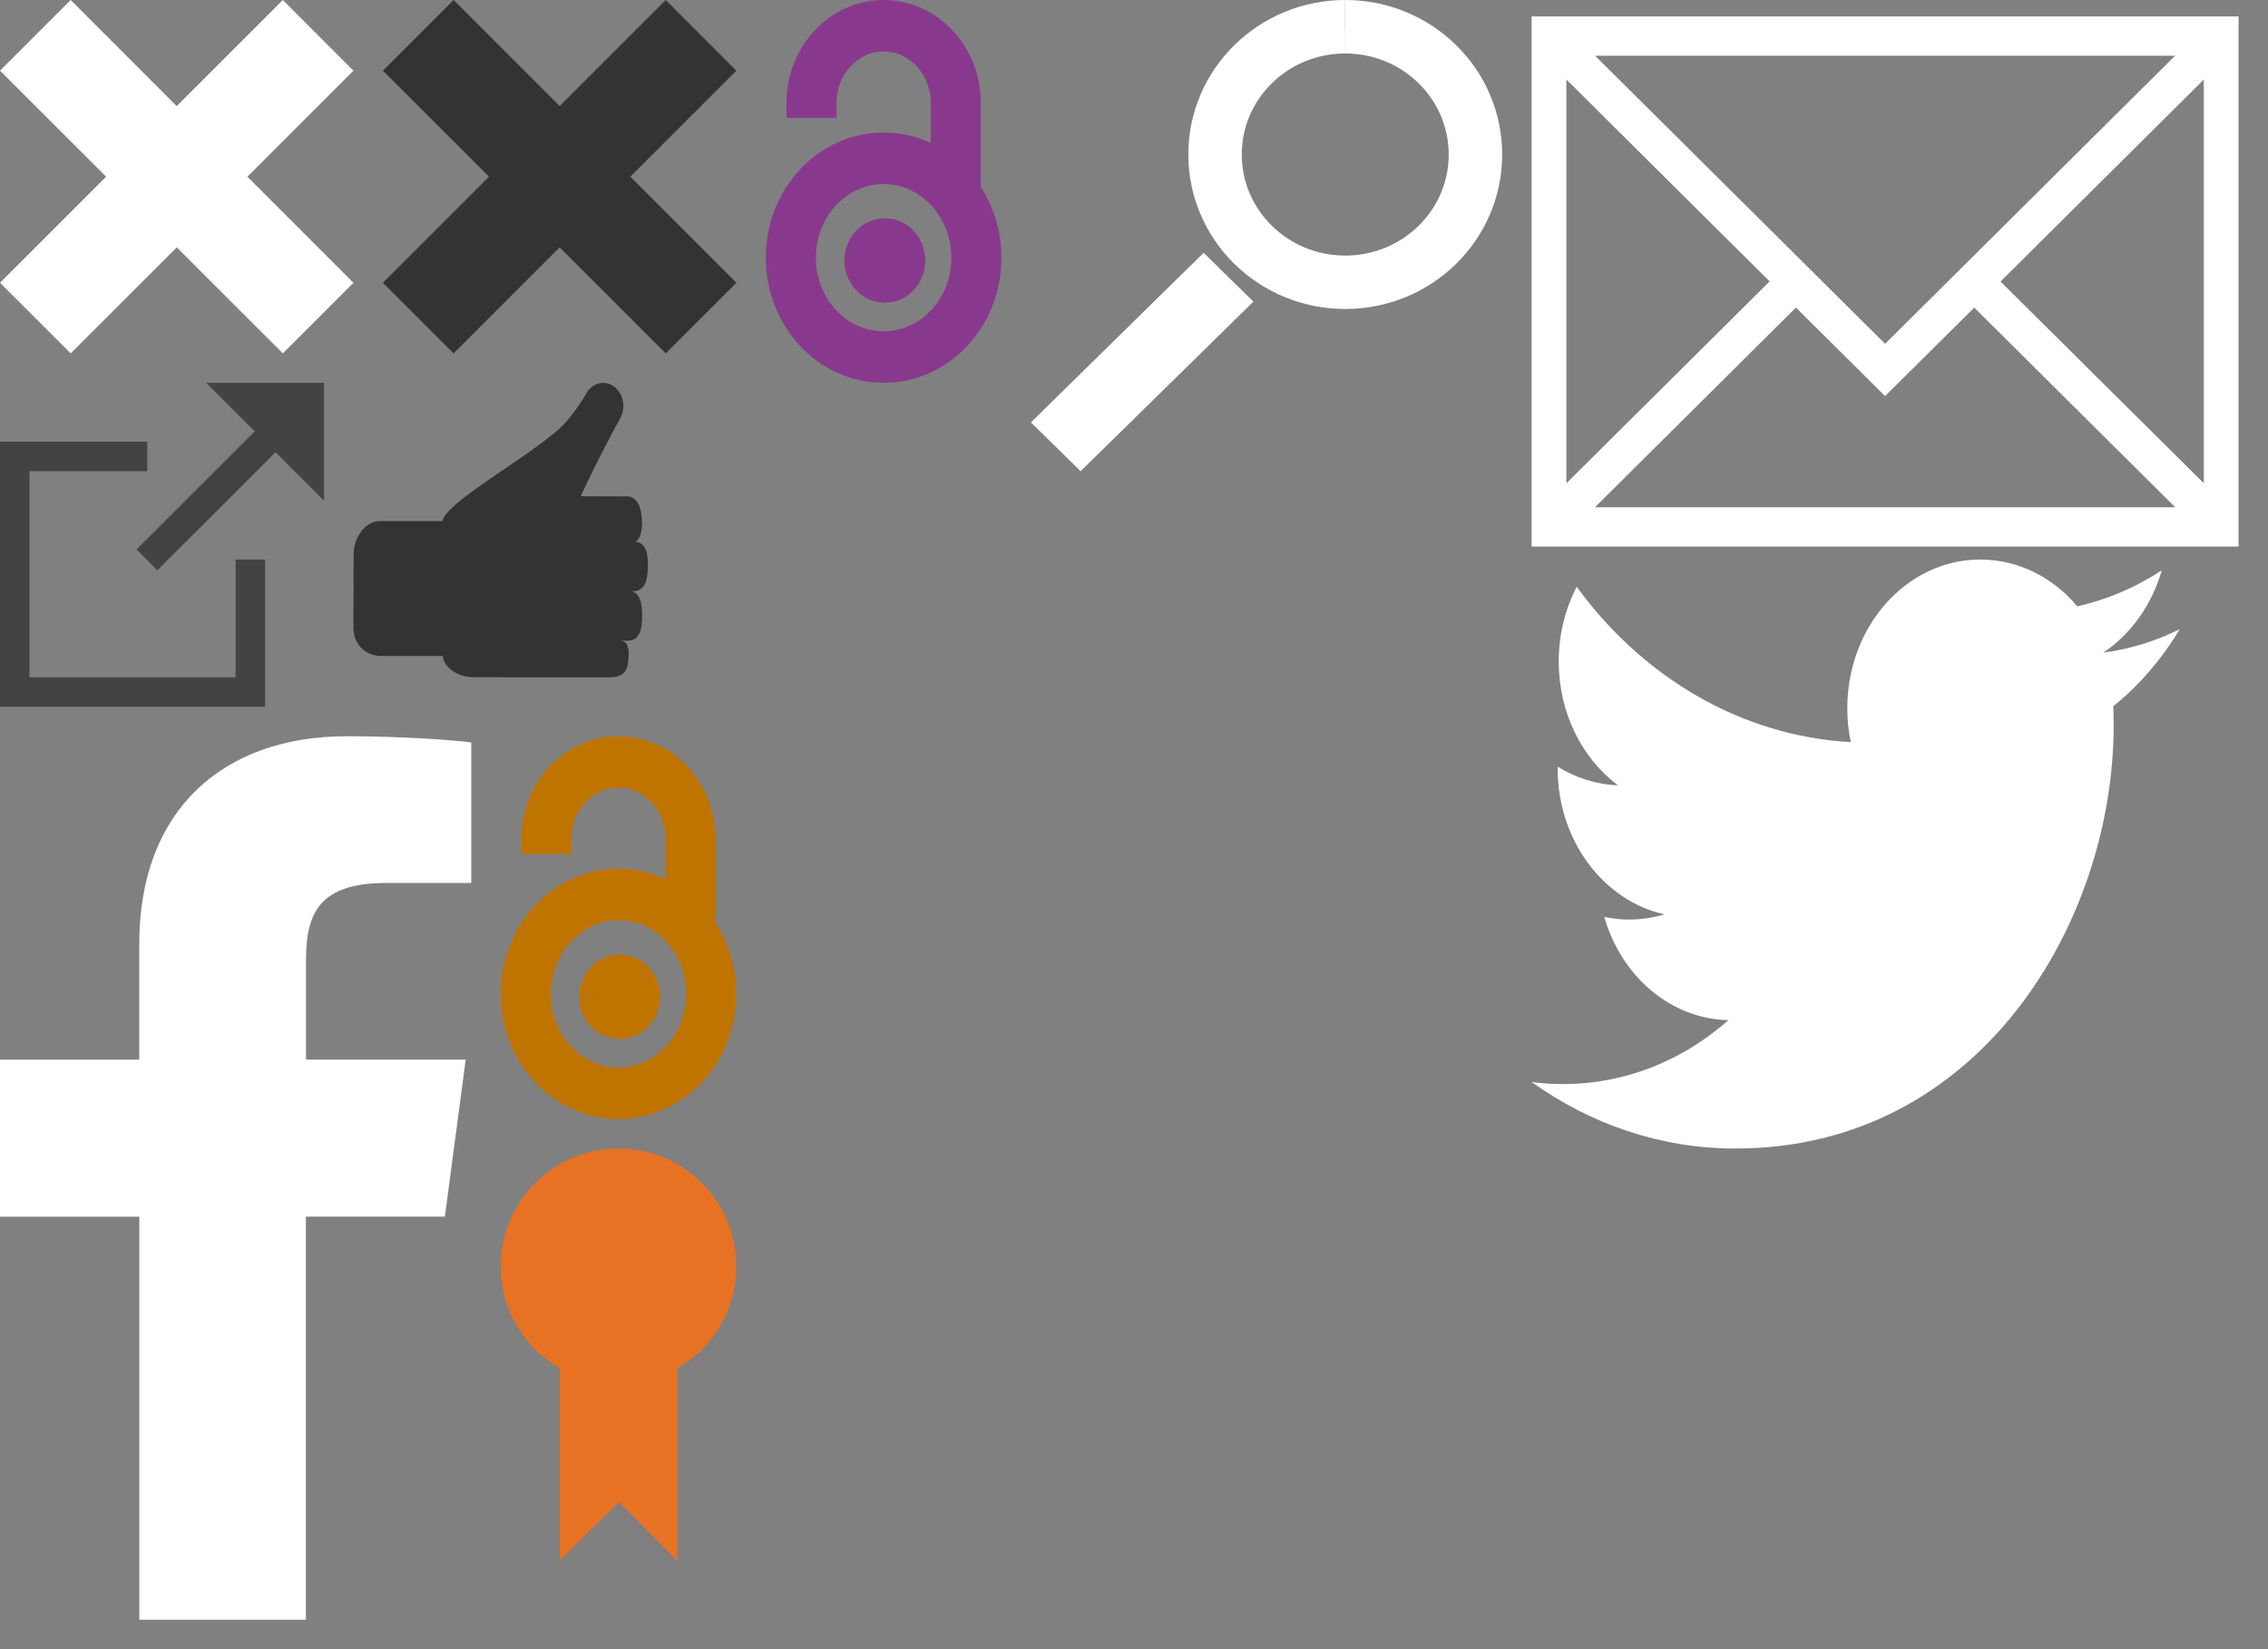 <svg baseProfile="tiny" xmlns="http://www.w3.org/2000/svg" preserveAspectRatio="xMinYMin meet" viewBox="0 0 77 56" width="77" height="56"><rect x="0" y="0" width="77" height="56" fill="#808080" stroke="none"/><path d="M12 9.602L9.602 12 6 8.4 2.4 12 0 9.602 3.602 6 0 2.4 2.4 0 6 3.602 9.602 0 12 2.4 8.4 6 12 9.602z" fill="#fff"/><g transform="translate(13)"><path fill="#333" d="M12 9.602L9.602 12 6 8.4 2.4 12 0 9.602 3.602 6 0 2.4 2.4 0 6 3.602 9.602 0 12 2.4 8.4 6 12 9.602z"/></g><g transform="translate(0 13)" fill="#434343"><path d="M0 2h5v1H0V2zm8 4h1v5H8V6zM0 2h1v9H0V2zm0 8h9v1H0v-1zM7 0h4v4"/><path d="M4.636 5.657L10.293 0 11 .71 5.343 6.364l-.707-.707z"/></g><g transform="translate(0 25)"><path fill="#fff" d="M10.386 30V16.314h4.718l.707-5.334H10.39V7.577c0-1.543.44-2.595 2.716-2.595H16V.21C15.497.145 13.777 0 11.773 0c-4.18 0-7.045 2.486-7.045 7.05v3.933H0v5.333h4.73V30h5.656z"/></g><g transform="translate(17 25)" fill="#C07400" stroke="#C07400" stroke-miterlimit="10"><path d="M.5 8.75c0 2.07 1.566 3.75 3.5 3.75s3.5-1.677 3.5-3.75c0-.842-.263-1.617-.7-2.243V3.5c0-1.657-1.253-3-2.8-3-1.546 0-2.8 1.343-2.8 3h.7c0-1.244.94-2.25 2.1-2.25 1.16 0 2.1 1.006 2.1 2.25v2.255C5.515 5.283 4.79 5 4 5 2.066 5 .5 6.677.5 8.75zm.7 0c0-1.657 1.254-3 2.8-3 1.547 0 2.8 1.343 2.8 3s-1.253 3-2.8 3c-1.546 0-2.8-1.345-2.8-3z"/><ellipse cx="4.041" cy="8.846" rx=".872" ry=".934"/></g><g transform="translate(17 39)" fill="#E77224"><circle cx="4" cy="4" r="4"/><path d="M6 6H2v8l2.016-2L6 14z"/></g><g transform="translate(12 13)"><path fill="#333" d="M10 6.214c0-.45-.084-.8-.455-.823.162-.02.27-.314.25-.75-.023-.433-.17-.81-.55-.785L7.722 3.85c.005-.05.646-1.398 1.355-2.685C9.26.785 9.14.31 8.81.1c-.33-.21-.745-.073-.93.306 0 0-.452.765-.884 1.147-1.204 1.072-3.844 2.492-3.976 3.14H.896c-.48 0-.873.533-.89 1.085L0 8.305c0 .604.428.97.95.97h2.085c.01.28.363.757 1.21.723l4.44.002c.405 0 .6-.145.642-.527.043-.397.025-.693-.26-.722l.238.006c.404 0 .498-.377.498-.843 0-.455-.092-.814-.396-.84H9.5c.402 0 .494-.39.494-.854H10v-.003z"/></g><g transform="translate(26)" fill="#89398D" stroke="#89398D" stroke-miterlimit="10"><path d="M.5 8.75c0 2.07 1.566 3.75 3.5 3.75s3.5-1.677 3.5-3.75c0-.842-.262-1.617-.7-2.243V3.5c0-1.657-1.253-3-2.8-3-1.546 0-2.8 1.343-2.8 3h.7c0-1.244.94-2.25 2.1-2.25S6.1 2.256 6.1 3.5v2.255C5.515 5.283 4.79 5 4 5 2.066 5 .5 6.677.5 8.75zm.7 0c0-1.656 1.254-3 2.8-3 1.547 0 2.8 1.344 2.8 3s-1.253 3-2.8 3c-1.546 0-2.8-1.345-2.8-3z"/><ellipse cx="4.041" cy="8.845" rx=".873" ry=".934"/></g><g transform="translate(35)"><path d="M5.864 8.585l1.69 1.657L1.688 16 0 14.343zM10.672.908v.908c.978 0 1.854.387 2.49 1.01.636.626 1.023 1.476 1.023 2.422 0 .945-.388 1.794-1.023 2.42-.637.623-1.513 1.01-2.49 1.01-.98 0-1.854-.387-2.49-1.01-.636-.626-1.023-1.475-1.023-2.42 0-.946.384-1.795 1.02-2.42.637-.625 1.512-1.012 2.49-1.012V0C9.21 0 7.874.584 6.91 1.53c-.964.945-1.567 2.266-1.566 3.717 0 1.45.602 2.77 1.566 3.715.963.947 2.3 1.53 3.763 1.53 1.46 0 2.797-.584 3.76-1.53C15.398 8.018 16 6.698 16 5.247c0-1.45-.6-2.772-1.565-3.715C13.472.585 12.137 0 10.675 0v.908z" fill="#fff"/></g><g transform="translate(52)"><path fill="#fff" d="M0 .558v18h24v-18H0zm12 11.116l-9.844-9.78h19.688L12 11.674zM8.078 9.557L1.18 16.41V2.7l6.9 6.856v.002zm.895.888L12 13.45l3.027-3.005 6.823 6.78H2.15l6.823-6.78zm6.948-.888l6.9-6.856v13.71l-6.9-6.85z"/></g><g transform="translate(52 19)"><path fill="#fff" d="M22 2.367c-.81.402-1.68.673-2.592.795.932-.624 1.646-1.614 1.984-2.793-.873.57-1.838.99-2.867 1.22C17.703.61 16.53 0 15.23 0c-2.49 0-4.513 2.26-4.513 5.05 0 .394.04.78.117 1.15C7.084 5.99 3.757 3.98 1.53.924 1.143 1.67.92 2.537.92 3.462c0 1.752.797 3.297 2.008 4.203-.74-.026-1.435-.254-2.044-.632v.064c0 2.446 1.555 4.487 3.62 4.95-.38.116-.777.178-1.19.178-.29 0-.572-.03-.848-.09.574 2.006 2.24 3.465 4.216 3.506-1.544 1.36-3.49 2.17-5.605 2.17-.365 0-.724-.02-1.077-.07C1.997 19.17 4.37 20 6.92 20c8.3 0 12.84-7.693 12.84-14.366 0-.22-.003-.436-.012-.653.882-.71 1.646-1.6 2.252-2.61z"/></g></svg>